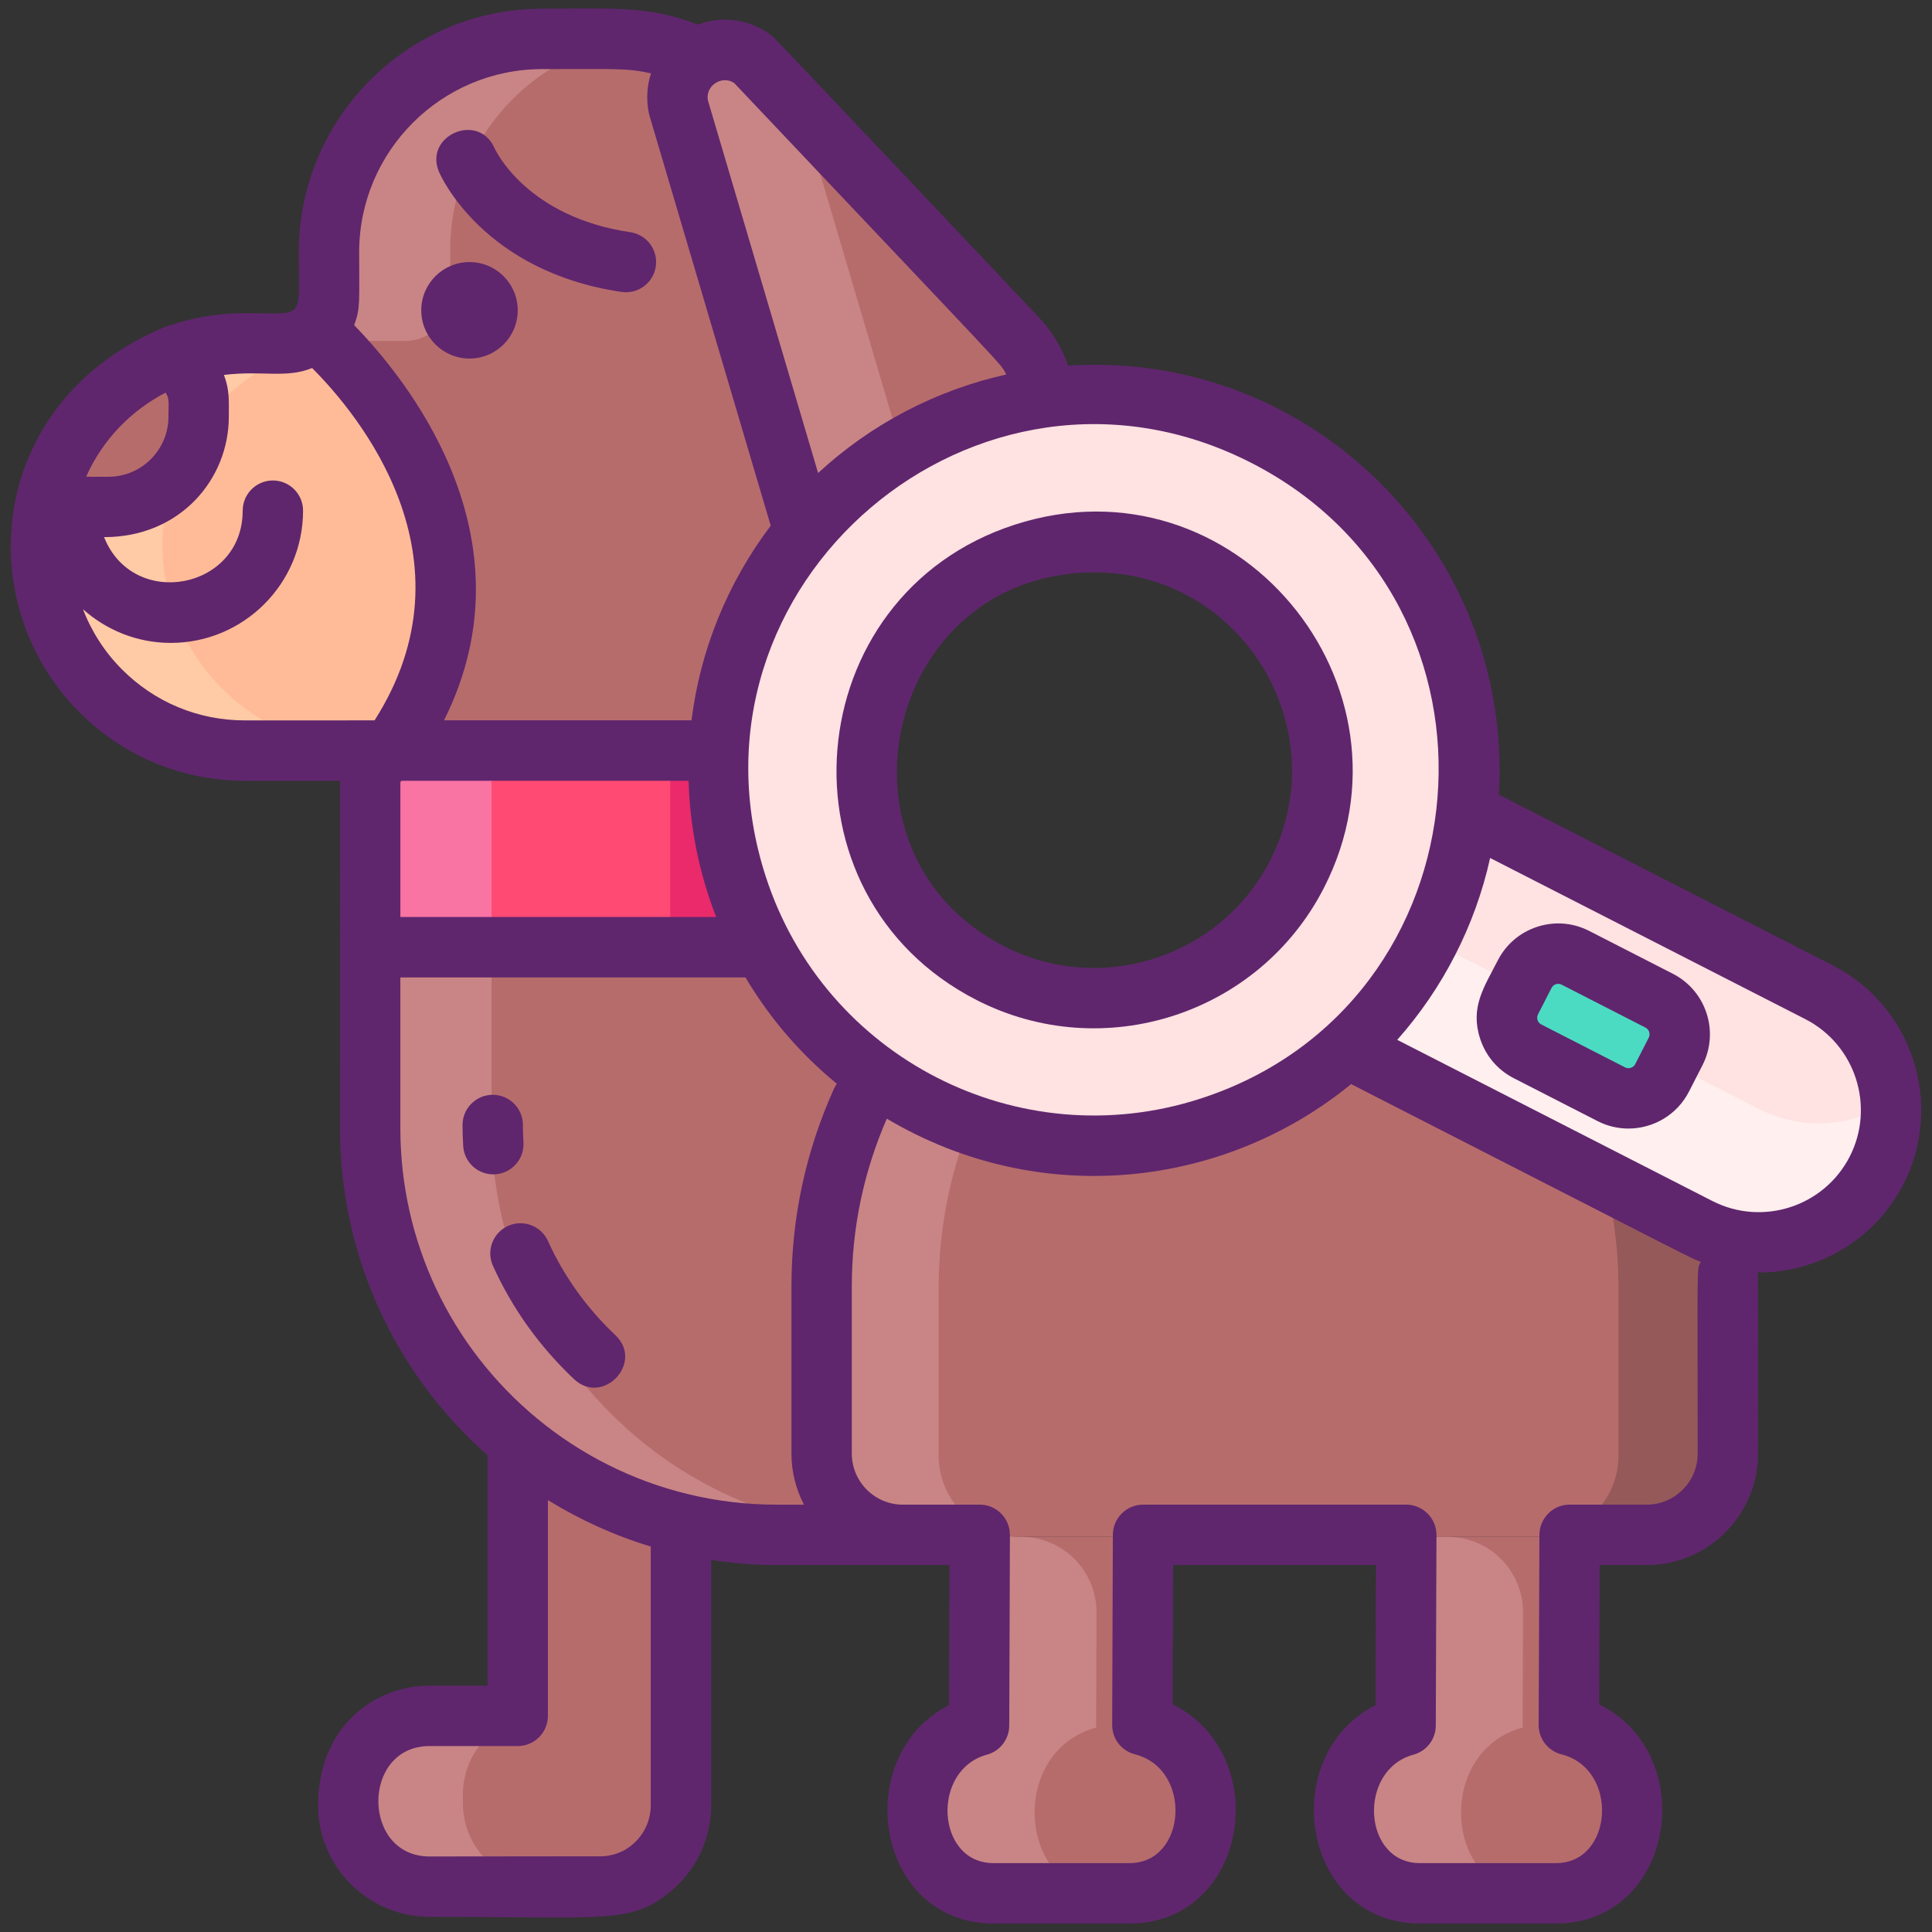 <svg id="Icon_Set" enable-background="new 0 0 256 256" height="512" viewBox="0 0 256 256" width="512" xmlns="http://www.w3.org/2000/svg"><rect x="0" y="0" width="256" height="256" fill="#333333" stroke="none"/><path d="m213.7 248.28c-1.57 1.55-3.66 2.57-5.97 2.81-.2.03-1.84.05-4.08.05-3.48.02-8.44.01-11.92-.01-2.08 0-3.55 0-3.69-.01-.45 0-.96-.07-1.49-.19-1.85-.41-3.99-1.51-5.13-2.89-4.74-4.94-3.85-15.66 4.32-18.79.33-.13.67-.24 1.02-.34l.09-25.27h21.64l-.1 25.21c10.03 2.67 10.04 15.48 5.31 19.43z" fill="#b76c6c"/><path d="m151.218 251.088c-.793.113-19.574.075-20.1 0-11.406-1.16-12.524-18.85-.88-22.18l.09-25.27h21.64l-.09 25.21c.28.07.56.15.83.24.07.02.13.05.19.07 10.567 3.837 9.531 20.785-1.68 21.93z" fill="#b76c6c"/><path d="m229.454 170.718v22.15c0 5.92-4.84 10.77-10.77 10.77h-98.54c-1.21 0-2.37-.2-3.45-.58h-13.85c-29.75 0-53.87-24.12-53.87-53.87v-23.99h72.3c1.28 1.65 2.74 3.17 4.38 4.53 1.7 1.43 3.58 2.69 5.64 3.74 1.53.78 3.09 1.42 4.67 1.92 13.8 4.36 29.17-1.76 35.97-15.06 1.47-2.87 2.43-5.87 2.92-8.89.03-.17.06-.33.08-.5.06 0 .13.01.2.02.52.04 1.05.1 1.57.17.07 0 .14.01.21.02h.01c12.04 1.52 22.99 6.64 31.75 14.24 1.09.94 2.14 1.92 3.15 2.93 10.45 10.45 17.08 24.7 17.59 40.43.03.65.04 1.31.04 1.97z" fill="#b76c6c"/><path d="m109.209 33.102v51.091c0 8.242-6.691 14.944-14.944 14.944h-61.93c-7.445 0-14.19-3.017-19.07-7.908-4.892-4.881-7.908-11.625-7.908-19.07 0-2.327.291-4.579.851-6.734 2.122-8.285 8.091-15.019 15.881-18.23 3.157-1.293 6.626-2.015 10.246-2.015h5.193c1.648 0 3.135-.668 4.224-1.745v-.011c1.077-1.088 1.745-2.575 1.745-4.224v-6.098c0-15.612 12.66-28.261 28.261-28.261h9.201c15.601 0 28.25 12.649 28.25 28.261z" fill="#b76c6c"/><path d="m84.439 5.067c-13.963 1.703-24.78 13.608-24.78 28.035v6.098c0 1.648-.668 3.135-1.745 4.224v.011c-1.088 1.077-2.575 1.745-4.224 1.745h-5.193c-3.62 0-7.089.722-10.246 2.015-7.79 3.211-13.759 9.945-15.881 18.23-.56 2.155-.851 4.407-.851 6.734 0 7.445 3.017 14.19 7.908 19.07 4.881 4.892 11.625 7.908 19.07 7.908h-16.162c-7.445 0-14.19-3.017-19.07-7.908-4.892-4.881-7.908-11.625-7.908-19.07 0-2.327.291-4.579.851-6.734 2.122-8.285 8.091-15.019 15.881-18.23 3.157-1.293 6.626-2.015 10.246-2.015h5.193c1.648 0 3.135-.668 4.224-1.745v-.011c1.077-1.088 1.745-2.575 1.745-4.224v-6.098c0-15.612 12.66-28.261 28.261-28.261h9.201c1.175 0 2.338.075 3.48.226z" fill="#c98585"/><path d="m68.514 156.223v70.825h-11.675c-5.95 0-10.774 4.824-10.774 10.774v1.077c0 5.95 4.824 10.774 10.774 10.774h11.674 10.862c5.95 0 10.774-4.824 10.774-10.774v-11.852-70.825h-21.635z" fill="#b76c6c"/><path d="m51.686 99.137h-19.35c-7.445 0-14.19-3.017-19.07-7.908-4.892-4.881-7.908-11.625-7.908-19.07 0-2.327.291-4.579.851-6.734 2.122-8.285 8.091-15.019 15.881-18.23 3.157-1.293 6.626-2.015 10.246-2.015h5.193c1.648 0 3.135-.668 4.224-1.745-.001-.001 30.91 25.997 9.933 55.702z" fill="#ffbb98"/><path d="m133.131 73.999c-2.86 1.22-5.54 2.89-7.92 4.97-2.83 2.45-5.25 5.48-7.06 9.02-1.5 2.92-2.47 5.98-2.95 9.06-1.486-1.437-.898-.346-7.65-23.18l-1.06-3.58-16.67-56.39c-.1-.47-.15-.92-.15-1.37 0-1.78.76-3.34 1.93-4.45.15-.14.3-.27.46-.4.16-.12.32-.24.49-.35.34-.22.7-.41 1.07-.56 1.93-.79 4.27-.65 6.23.91h.01l6.22 6.58 28.55 30.19c2.11 2.23 3.39 5.05 3.72 8 .441 3.939-.419 5.322-5.22 21.55z" fill="#b76c6c"/><path d="m104.962 125.195h-55.994v-21.808c0-2.348 1.903-4.251 4.251-4.251h47.492c2.348 0 4.251 1.903 4.251 4.251z" fill="#ff4a73"/><path d="m119.003 203.054h-16.161c-29.758 0-53.871-24.113-53.871-53.871v-23.983h16.161v23.983c0 29.759 24.113 53.871 53.871 53.871z" fill="#c98585"/><path d="m69.377 99.137c-2.349 0-4.245 1.907-4.245 4.245v21.818h-16.161v-21.818c0-2.338 1.896-4.245 4.245-4.245z" fill="#f973a3"/><path d="m104.964 103.382v21.818h-16.161v-21.818c0-2.338-1.907-4.245-4.256-4.245h16.161c2.349 0 4.256 1.907 4.256 4.245z" fill="#ea2a6a"/><path d="m29.426 91.229c-4.892-4.881-7.908-11.625-7.908-19.07 0-2.327.291-4.579.851-6.734 2.122-8.285 8.091-15.019 15.881-18.23 1.821-.743 3.749-1.304 5.753-1.627-1.368-1.39-2.252-2.133-2.252-2.133-1.088 1.077-2.575 1.745-4.224 1.745h-5.193c-3.62 0-7.089.722-10.246 2.015-7.79 3.211-13.759 9.945-15.881 18.23-.56 2.155-.851 4.407-.851 6.734 0 7.445 3.017 14.19 7.908 19.07 4.881 4.892 11.625 7.908 19.07 7.908h16.161c-7.443 0-14.188-3.017-19.069-7.908z" fill="#ffcaa6"/><path d="m125.211 78.969c-2.83 2.45-5.25 5.48-7.06 9.02-1.5 2.92-2.47 5.98-2.95 9.06-1.486-1.437-.898-.346-7.65-23.18l-1.06-3.58-16.68-56.4c-.1-.46-.14-.92-.14-1.36 0-1.78.76-3.34 1.93-4.45.15-.14.3-.27.46-.4.16-.12.32-.24.49-.35.34-.22.7-.41 1.07-.56 1.93-.79 4.27-.65 6.23.91l6.23 6.58 13.27 44.89 1.22 4.13z" fill="#c98585"/><path d="m26.236 52.887v2.015c0 6.606-5.357 11.957-11.957 11.957h-2.415c-2.051 0-3.976-.514-5.662-1.429 2.128-8.286 8.095-15.03 15.89-18.234 2.404.777 4.144 3.025 4.144 5.691z" fill="#b76c6c"/><path d="m72.103 249.674h-15.267c-5.947 0-10.774-4.827-10.774-10.774v-1.077c0-5.947 4.827-10.774 10.774-10.774h15.267c-5.947 0-10.774 4.827-10.774 10.774v1.077c0 5.947 4.826 10.774 10.774 10.774z" fill="#c98585"/><path d="m131.694 203.058c1.08.38 2.24.58 3.45.58h-15c-1.21 0-2.37-.2-3.45-.58-4.25-1.44-7.32-5.48-7.32-10.19v-22.15c0-8.8 1.91-17.16 5.35-24.7 2.75-6.02 6.46-11.52 10.93-16.29 1.7 1.43 3.58 2.69 5.64 3.74 1.53.78 3.09 1.42 4.67 1.92-3.87 5.27-6.9 11.2-8.89 17.57-1.76 5.62-2.7 11.58-2.7 17.76v22.15c0 4.71 3.07 8.75 7.32 10.19z" fill="#c98585"/><path d="m229.454 170.718v22.15c0 5.92-4.84 10.77-10.77 10.77h-15c5.93 0 10.77-4.85 10.77-10.77v-22.15c0-3.18-.25-6.3-.74-9.34-2.01-12.79-8.1-24.27-16.89-33.06-1.01-1.01-2.06-1.99-3.15-2.93-5.65-4.9-12.2-8.77-19.38-11.3.23-.88.42-1.76.56-2.65.03-.17.06-.33.08-.5 12.82 1.18 24.5 6.44 33.74 14.45 1.09.94 2.14 1.92 3.15 2.93 10.45 10.45 17.08 24.7 17.59 40.43.03.65.04 1.31.04 1.97z" fill="#965959"/><path d="m203.65 251.14c-3.48.02-8.44.01-11.92-.01-2.34-.01-4-.02-4.11-.04-.37-.03-.72-.08-1.07-.16-1.85-.41-3.99-1.51-5.13-2.89-4.74-4.94-3.85-15.66 4.32-18.79.33-.13.67-.24 1.02-.34l.09-25.27h4.96c5.54 0 10.02 4.5 10 10.03l-.05 15.24c-11.85 3.21-10.44 22.23 1.89 22.23z" fill="#c98585"/><path d="m145.24 228.908.054-15.234c.02-5.537-4.463-10.036-10-10.036h-4.964l-.09 25.27c-11.65 3.33-10.33 21.21.88 22.18.26.04 10.21.08 16.02.05-12.31 0-13.74-19.01-1.9-22.23z" fill="#c98585"/><path d="m250.621 145.969c-.28-6.08-3.72-11.84-9.53-14.81l-46.61-23.83-.01.03c2.26-20-7.81-40.21-26.78-49.91-9.4-4.8-19.61-6.33-29.34-5-6.71.92-13.19 3.19-19 6.7-4.83 2.9-9.2 6.64-12.86 11.14-2.18 2.67-4.11 5.61-5.74 8.8-12.5 24.46-2.81 54.43 21.64 66.94 18.97 9.69 41.24 6.04 56.12-7.49l46.62 23.84c8.62 4.41 19.18.99 23.59-7.63 1.44-2.81 2.04-5.84 1.9-8.78zm-78.69-30.48c-7.58 14.83-25.81 20.73-40.64 13.14-14.942-7.64-20.686-25.95-13.14-40.64 1.81-3.54 4.23-6.57 7.06-9.02 2.38-2.08 5.06-3.75 7.92-4.97 7.97-3.42 17.35-3.4 25.66.85 14.83 7.58 20.73 25.81 13.14 40.64z" fill="#ffe2e2"/><path d="m250.624 145.969c-5.1 3.34-11.79 3.92-17.6.95l-46.6-23.83-7.91 15.45 46.62 23.84c8.62 4.41 19.18.99 23.59-7.63 1.44-2.81 2.04-5.84 1.9-8.78z" fill="#ffefee"/><path d="m222.087 139.009-1.788 3.492c-1.259 2.458-4.271 3.43-6.729 2.172l-11.1-5.683c-2.458-1.259-3.43-4.271-2.172-6.729l1.788-3.492c1.259-2.458 4.271-3.43 6.729-2.172l11.1 5.683c2.459 1.258 3.431 4.271 2.172 6.729z" fill="#4bdbc3"/><g fill="#5f266d"><circle cx="62.21" cy="41.118" r="6.392"/><path d="m82.356 38.683c2.184.323 4.219-1.187 4.541-3.374.322-2.185-1.188-4.218-3.373-4.541-13.65-2.014-17.809-10.723-18.007-11.157-2.125-4.816-9.418-1.642-7.334 3.197.231.538 5.874 13.176 24.173 15.875z"/><path d="m69.359 151.365c-.047-.762-.07-1.535-.07-2.298 0-2.209-1.791-4-4-4s-4 1.791-4 4c0 .926.029 1.865.086 2.79.13 2.122 1.892 3.754 3.988 3.754 2.321-.001 4.137-1.955 3.996-4.246z"/><path d="m72.61 164.439c-.909-2.014-3.28-2.907-5.292-1.999-2.014.91-2.908 3.279-1.999 5.292 2.536 5.614 6.145 10.659 10.725 14.996 3.832 3.628 9.335-2.179 5.5-5.809-3.822-3.619-6.828-7.818-8.934-12.48z"/><path d="m175.436 117.63c13.685-26.767-11.76-57.548-40.974-48.107-28.83 9.324-32.165 49.125-5.055 62.989 16.793 8.586 37.441 1.911 46.029-14.882zm-42.386 7.759c-24.166-12.357-15.747-49.542 11.984-49.542 19.628 0 32.108 20.872 23.278 38.14-6.576 12.867-22.394 17.981-35.262 11.402z"/><path d="m242.853 127.917-44.243-22.62c1.906-32.309-24.903-58.974-57.08-56.849-.825-2.386-2.137-4.569-3.905-6.43-.298-.315-34.847-36.883-35.188-37.152-2.908-2.312-6.627-2.86-9.941-1.606-6.67-2.546-11.074-2.104-20.656-2.104-17.782 0-32.25 14.472-32.25 32.26 0 9.182.991 8.08-7.16 8.08-3.552 0-7.029.595-10.364 1.775l-.054-.018c-23.655 9.727-26.134 36.48-11.491 51.119 5.846 5.858 13.627 9.084 21.91 9.084h12.632c-.019.615-.012 45.435-.012 46.05 0 16.659 7.112 32.334 19.55 43.333v30.523h-7.68c-7.42 0-14.771 5.548-14.771 15.86 0 8.144 6.626 14.77 14.771 14.77 23.546 0 26.686.973 31.935-3.374 3.416-2.818 5.375-6.971 5.375-11.396v-32.522c2.864.433 5.769.677 8.69.677h16.721 6.165l-.067 18.551c-13.203 6.826-9.737 28.945 5.891 28.945h18.05c15.683 0 19.179-22.331 5.7-29.046l.066-18.454h26.88l-.066 18.553c-13.305 6.868-9.659 28.947 5.88 28.947h18.05c15.655 0 19.221-22.319 5.701-29.046l.073-18.45h6.216c8.145 0 14.771-6.626 14.771-14.77 0-23.874.035-22.991-.055-23.992 8.027.05 15.569-4.381 19.327-11.727 5.395-10.571 1.192-23.566-9.371-28.971zm-145.573-116.92c37.651 39.815 35.168 36.979 36.057 38.623-9.226 2.057-17.874 6.52-24.932 13.063l-14.614-49.419c-.32-1.972 1.907-3.328 3.489-2.267zm-49.689 22.42c0-13.377 10.879-24.26 24.25-24.26 9.835 0 11.185-.146 14.42.564-.541 1.666-.657 3.484-.278 5.302.022.107.049.213.08.318l16.061 54.312c-5.803 7.682-9.35 16.585-10.496 25.793h-32.793c12.168-24.323-5.134-45.426-11.909-52.36.85-2.219.665-3.263.665-9.669zm47.301 88.089h-41.841v-17.8c0-.139.117-.239.226-.25h37.967c.167 6.096 1.353 12.118 3.648 18.05zm-72.955-69.475c.549.736.383 1.475.383 3.186 0 4.388-3.569 7.957-7.957 7.957-.453 0-2.531.01-2.944-.017 2.183-4.906 5.96-8.761 10.518-11.126zm10.494 43.426c-6.144 0-11.913-2.392-16.251-6.739-2.309-2.309-4.046-5.031-5.185-7.991 3.099 2.765 7.171 4.462 11.641 4.462 9.662 0 17.522-7.86 17.522-17.522 0-2.209-1.791-4-4-4s-4 1.791-4 4c0 10.452-14.503 13.216-18.367 3.507 10.143 0 16.529-7.731 16.529-15.957 0-2.171.113-3.521-.646-5.538 5.182-.618 8.207.497 11.683-.911 6.056 6.061 22.002 25.141 8.276 46.686zm53.8 143.766c0 3.476-2.69 6.579-6.447 6.746l-22.862.024c-9.037 0-9.062-14.63 0-14.63h11.68c2.209 0 4-1.791 4-4v-28.589c4.266 2.627 8.857 4.716 13.63 6.152v34.297zm24.264-94.94c-3.731 8.279-5.624 17.084-5.624 26.174v22.15c0 2.441.605 4.74 1.658 6.77h-3.608c-3.983 0-7.935-.47-11.756-1.399-7.284-1.749-14.204-5.217-20.014-10.033-11.503-9.518-18.101-23.528-18.101-38.438v-19.99h45.732c3.181 5.375 7.266 10.13 12.105 14.086-.148.21-.281.436-.392.68zm-9.036-28.155c-12.499-38.666 28.127-73.315 64.347-54.795 36.267 18.545 31.757 71.795-6.753 84.246-24.053 7.777-49.815-5.395-57.594-29.451zm123.492 76.478c0 3.733-3.037 6.77-6.771 6.77-.312 0-9.895-.004-10.2-.004-2.338 0-3.992 1.942-4 3.984l-.1 25.21c-.007 1.837 1.237 3.442 3.019 3.894 7.681 1.944 6.867 14.412-.709 14.412 0 0-17.569 0-18.05 0-7.595 0-8.295-12.347-.842-14.37 1.737-.472 2.945-2.046 2.952-3.846l.09-25.27c0-.002-.001-.005-.001-.007s.001-.004.001-.007c0-2.235-1.858-3.993-3.985-4-.005 0-.01 0-.015 0-4.366 0-30.513 0-34.88 0-2.215 0-3.993 1.821-4 3.986l-.09 25.21c-.007 1.836 1.238 3.441 3.019 3.892 7.654 1.939 6.865 14.413-.709 14.413-.917 0-18.05 0-18.05 0-7.586 0-8.303-12.344-.851-14.37 1.736-.472 2.943-2.046 2.95-3.846l.091-25.27c0-.002 0-.003 0-.005 0-.001 0-.003 0-.005 0-.093-.021-.18-.027-.271-.012-.18-.019-.361-.054-.534-.002-.011-.007-.021-.01-.032-.383-1.803-1.977-3.16-3.894-3.167-.005 0-.01 0-.015 0-.013 0-.026.004-.039.004h-10.141c-3.733 0-6.771-3.037-6.771-6.77v-22.15c0-7.708 1.57-15.178 4.639-22.224 20.432 12.118 44.816 9.087 61.522-4.583 48.17 24.632 44.718 22.929 46.335 23.548-.57 1.144-.414-.546-.414 25.408zm20.15-39.359c-3.4 6.644-11.569 9.286-18.208 5.89l-41.751-21.351c6.033-6.804 10.317-15.107 12.309-24.097l41.759 21.35c6.639 3.397 9.281 11.567 5.891 18.208z"/><path d="m221.677 129.037-11.1-5.683c-2.141-1.097-4.58-1.293-6.867-.554-2.288.738-4.151 2.324-5.246 4.463-1.818 3.551-3.687 6.189-2.342 10.358.738 2.288 2.323 4.151 4.463 5.247l11.101 5.684c1.309.67 2.707.988 4.086.988 3.272 0 6.435-1.79 8.026-4.898l1.787-3.492c2.262-4.418.509-9.851-3.908-12.113zm-3.213 8.467-1.787 3.492c-.251.491-.856.685-1.346.435l-11.101-5.684c-.488-.25-.688-.849-.434-1.345l1.788-3.493c.255-.496.858-.685 1.345-.434l11.101 5.683c.491.251.686.855.434 1.346z"/></g></svg>